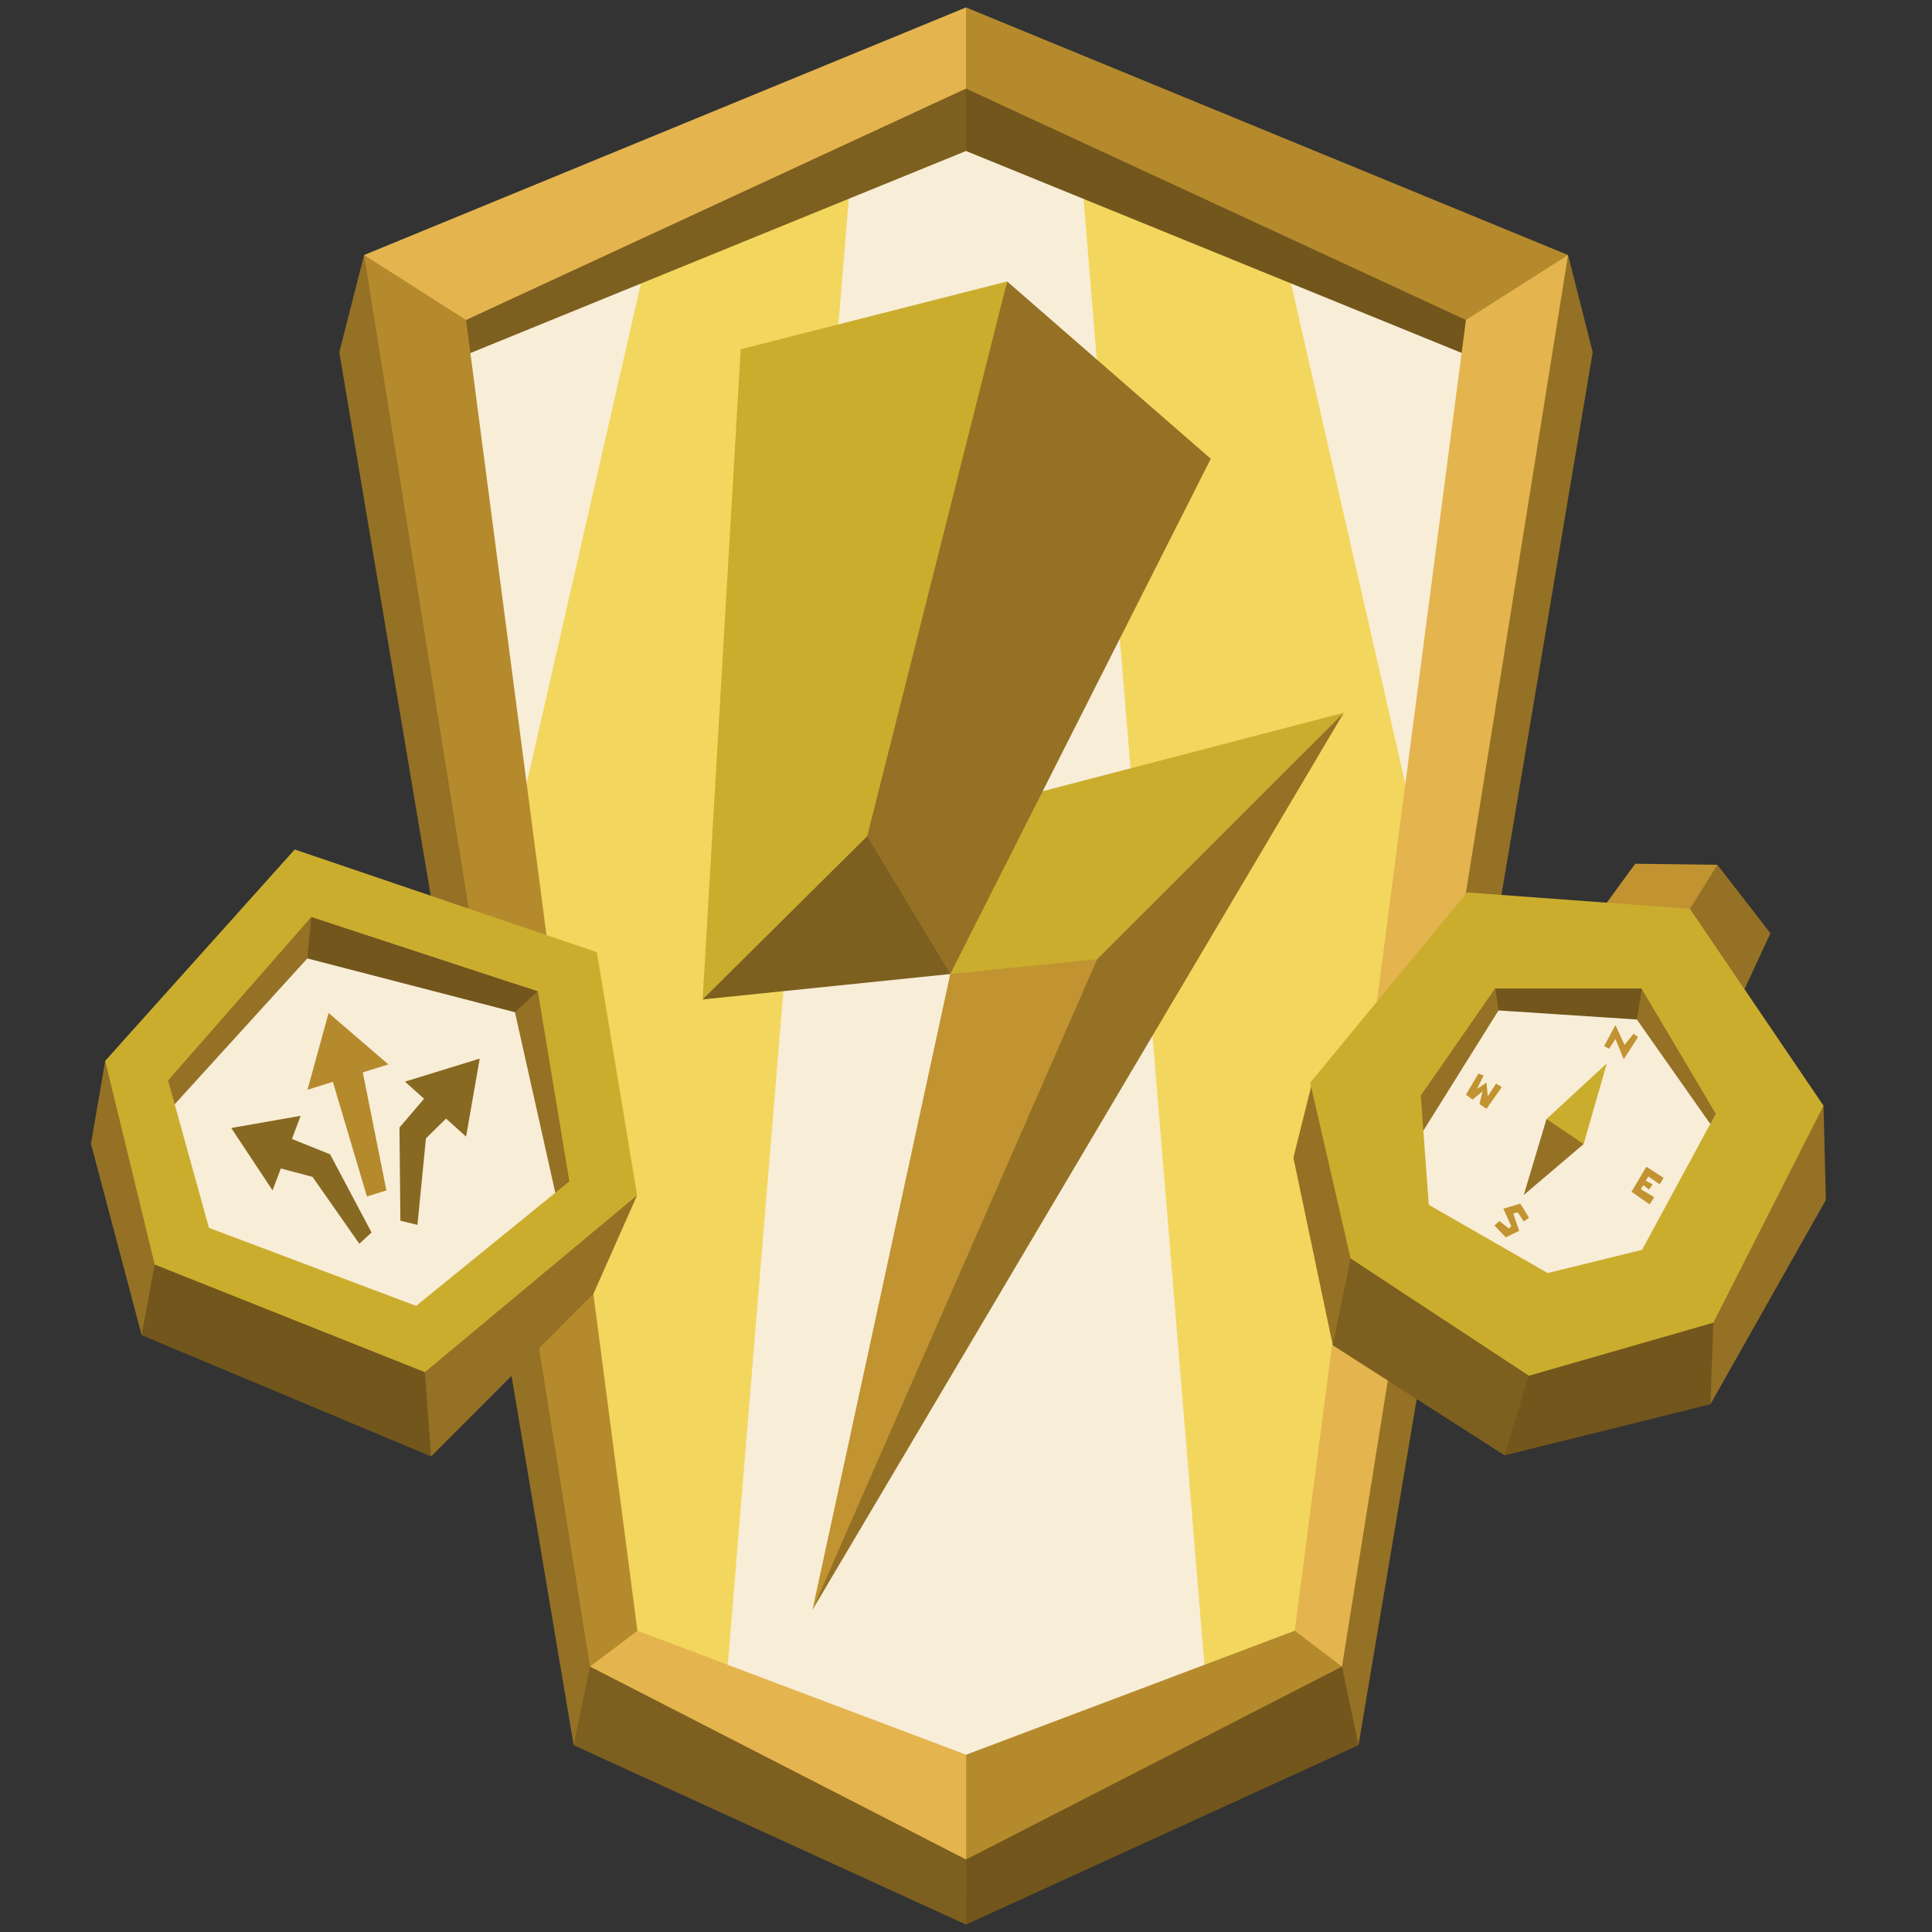 <svg id="role_explorers" xmlns="http://www.w3.org/2000/svg" viewBox="0 0 130 130"><rect x="0" y="0" width="130" height="130" fill="#333333" stroke="none"/><defs><style>.cls-1{fill:#f3d65d;}.cls-2{fill:#f8edd7;}.cls-3{fill:#7d5f1f;}.cls-4{fill:#72561c;}.cls-5{fill:#947124;}.cls-6{fill:#b58a2d;}.cls-7{fill:#e4b44f;}.cls-8{fill:#c19331;}.cls-9{fill:#cbad2e;}.cls-10{fill:#886922;}</style></defs><polyline class="cls-1" points="27.71 19.21 64.52 3.9 102.31 20.36 88.74 111.85 65 123.19 41.18 111 27.71 19.21"/><polygon class="cls-2" points="48.47 118.07 65 123.19 81.54 118.06 72.64 10.11 65 5.96 57.38 10.11 48.47 118.07"/><polygon class="cls-2" points="33.95 59.22 44.7 12.19 28.33 21.53 33.95 59.22"/><polygon class="cls-2" points="96.04 59.22 85.3 12.19 101.66 21.53 96.04 59.22"/><polygon class="cls-3" points="66.66 4.18 27.71 19.21 30.02 24.42 65 10.16 66.66 4.18"/><polygon class="cls-4" points="65 5.96 102.31 20.36 100 24.42 65 10.16 65 5.96"/><polygon class="cls-3" points="38.6 117.43 65 129.5 68.67 123.03 57.06 118.39 39.25 109.73 38.6 117.43"/><polygon class="cls-5" points="24.5 17.16 22.83 23.7 38.6 117.43 39.7 112.14 39.7 100.4 28.33 21.53 24.5 17.16"/><polygon class="cls-6" points="24.5 17.16 39.7 112.14 42.45 111.63 42.89 109.73 31.36 21.53 30.11 18.72 24.5 17.16"/><polygon class="cls-7" points="42.89 109.73 65.01 118.07 66.9 121.17 65 125.12 39.7 112.14 42.89 109.73"/><polygon class="cls-7" points="65 5.96 31.36 21.53 24.5 17.16 65 0.5 66.11 3.7 65 5.96"/><polygon class="cls-4" points="91.41 117.43 65 129.5 65.01 125.12 72.95 118.39 90.75 109.73 91.41 117.43"/><polygon class="cls-5" points="105.51 17.16 107.17 23.7 91.41 117.43 90.3 112.14 90.3 100.4 101.67 21.53 105.51 17.16"/><polygon class="cls-7" points="105.51 17.16 90.3 112.14 87.56 111.63 87.12 109.73 98.64 21.53 99.89 18.72 105.51 17.16"/><polygon class="cls-6" points="87.12 109.73 65.01 118.07 65.01 125.12 90.3 112.14 87.12 109.73"/><polygon class="cls-6" points="65 5.96 98.64 21.53 105.51 17.16 65 0.5 65 5.96"/><polygon class="cls-5" points="90.42 47.96 54.67 108.32 73 61.92 90.42 47.96"/><polygon class="cls-8" points="63.94 65.54 69.34 62.74 73.83 64.54 54.67 108.32 63.94 65.54"/><polygon class="cls-9" points="61.87 55.4 90.42 47.96 73.83 64.54 63.94 65.54 61.87 55.4"/><polygon class="cls-9" points="67.77 18.94 49.84 23.5 47.28 67.25 59.31 60.13 67.77 18.94"/><polygon class="cls-5" points="67.77 18.94 81.47 30.87 63.94 65.54 57.82 61.91 58.35 56.27 67.77 18.94"/><polygon class="cls-3" points="47.28 67.25 58.35 56.27 63.94 65.54 47.28 67.25"/><polygon class="cls-5" points="42.87 80.43 39.93 87.06 29.01 98 25.53 88.59 42.87 80.43"/><polygon class="cls-5" points="7.08 71.38 6.12 76.96 9.53 89.84 16.66 85.61 7.08 71.38"/><polygon class="cls-4" points="28.59 92.33 20.9 85.97 10.41 85.09 9.53 89.84 29.01 98 28.59 92.33"/><polygon class="cls-2" points="9.57 72.04 20.82 59.76 38.07 65.9 39.83 79.93 28.72 89.87 12.64 83.3 9.57 72.04"/><polygon class="cls-5" points="34.65 68.11 37.63 81.44 41.04 79.59 37.81 64.58 34.59 64.9 34.65 68.11"/><polygon class="cls-5" points="23.34 60.37 20.68 64.49 10.84 75.31 10.25 71.99 18.41 61.34 23.34 60.37"/><polygon class="cls-4" points="20.68 64.49 34.65 68.11 36.19 66.69 20.95 61.68 20.68 64.49"/><path class="cls-9" d="M40.16,64.07,19.83,57.16,7.08,71.38l3.33,13.71,18.18,7.24,14.28-11.9ZM28,87.87,14.06,82.62,11.31,72.7l9.64-11,15.24,5,2.12,12.79Z"/><polygon class="cls-6" points="24.69 80.51 26 80.1 24.29 71.55 22.18 72.06 24.69 80.51"/><polygon class="cls-6" points="20.69 73.33 26.13 71.62 22.11 68.16 20.69 73.33"/><polygon class="cls-10" points="26.94 82.14 26.88 75.87 29.09 73.28 30.6 74.69 28.66 76.6 28.09 82.42 26.94 82.14"/><polygon class="cls-10" points="27.25 72.78 31.36 76.48 32.28 71.23 27.25 72.78"/><polygon class="cls-10" points="25 82.93 22.21 77.67 18.7 76.26 18.09 78.41 21.03 79.19 24.18 83.69 25 82.93"/><polygon class="cls-10" points="20.23 75.08 18.34 80.1 15.56 75.9 20.23 75.08"/><polygon class="cls-3" points="104.75 91.73 101.24 97.93 89.68 90.52 90.59 81.48 104.75 91.73"/><polygon class="cls-5" points="115.56 58.19 119.13 62.8 117.11 67.15 111.05 62.13 115.56 58.19"/><polygon class="cls-8" points="107.56 61.5 110.03 58.12 115.56 58.19 113.71 61.16 107.56 61.5"/><polygon class="cls-2" points="99.56 64.43 111.56 64.42 117.62 74.69 111.56 85.85 103.83 87.74 94.14 82.15 93.48 73.2 99.56 64.43"/><polygon class="cls-5" points="122.7 74.4 122.86 80.74 115.09 94.49 112.09 88.36 122.7 74.4"/><polygon class="cls-5" points="88.29 72.85 87.03 77.9 89.68 90.52 90.88 84.68 92.27 79.32 88.29 72.85"/><polygon class="cls-5" points="100.83 67.99 95.1 77.16 94.56 72.64 98.88 65.83 101.85 64.55 100.83 67.99"/><polygon class="cls-4" points="110.14 68.6 100.83 67.99 100.63 66.51 108.66 64.82 111.22 66.44 110.14 68.6"/><polygon class="cls-5" points="115.4 76.08 110.14 68.6 110.48 66.51 112.5 65.77 117.62 74.69 115.4 76.08"/><polygon class="cls-5" points="104.06 75.3 102.53 80.41 106.56 76.98 105.53 75.49 104.06 75.3"/><polygon class="cls-9" points="108.12 71.55 104.06 75.3 106.56 76.98 108.12 71.55"/><polygon class="cls-8" points="107.94 70.39 108.7 68.97 109.31 70.31 109.92 69.56 110.22 69.78 109.26 71.27 108.7 69.91 108.27 70.57 107.94 70.39"/><polygon class="cls-8" points="111.94 79.25 110.78 78.51 109.78 80.19 111 81.04 111.31 80.56 110.41 80.02 110.91 79.16 111.68 79.69 111.94 79.25"/><polygon class="cls-8" points="110.61 79.38 111.2 79.69 110.96 80.04 110.41 79.62 110.61 79.38"/><polygon class="cls-8" points="99.48 72.24 98.64 73.66 99.09 73.99 99.76 73.43 99.55 74.29 100.02 74.61 101.05 73.15 100.67 72.91 100.11 73.77 100.02 72.84 99.38 73.28 99.83 72.37 99.48 72.24"/><polygon class="cls-8" points="102.88 81.94 102.3 80.99 101.16 81.33 101.69 82.51 101.53 82.66 100.89 82.16 100.56 82.46 101.32 83.26 102.22 82.82 101.82 81.66 102.12 81.57 102.53 82.19 102.88 81.94"/><polygon class="cls-4" points="102.86 92.57 108.93 88.62 115.29 89.01 115.09 94.49 101.24 97.93 102.86 92.57"/><path class="cls-9" d="M113.71,61.15l-15-1.1L88.16,72.85l2.72,11.83,12,7.89L115.29,89,122.7,74.4ZM110.49,84.1l-6.35,1.56-8-4.59-.54-7.35,5-7.21h9.85l5,8.43Z"/></svg>
